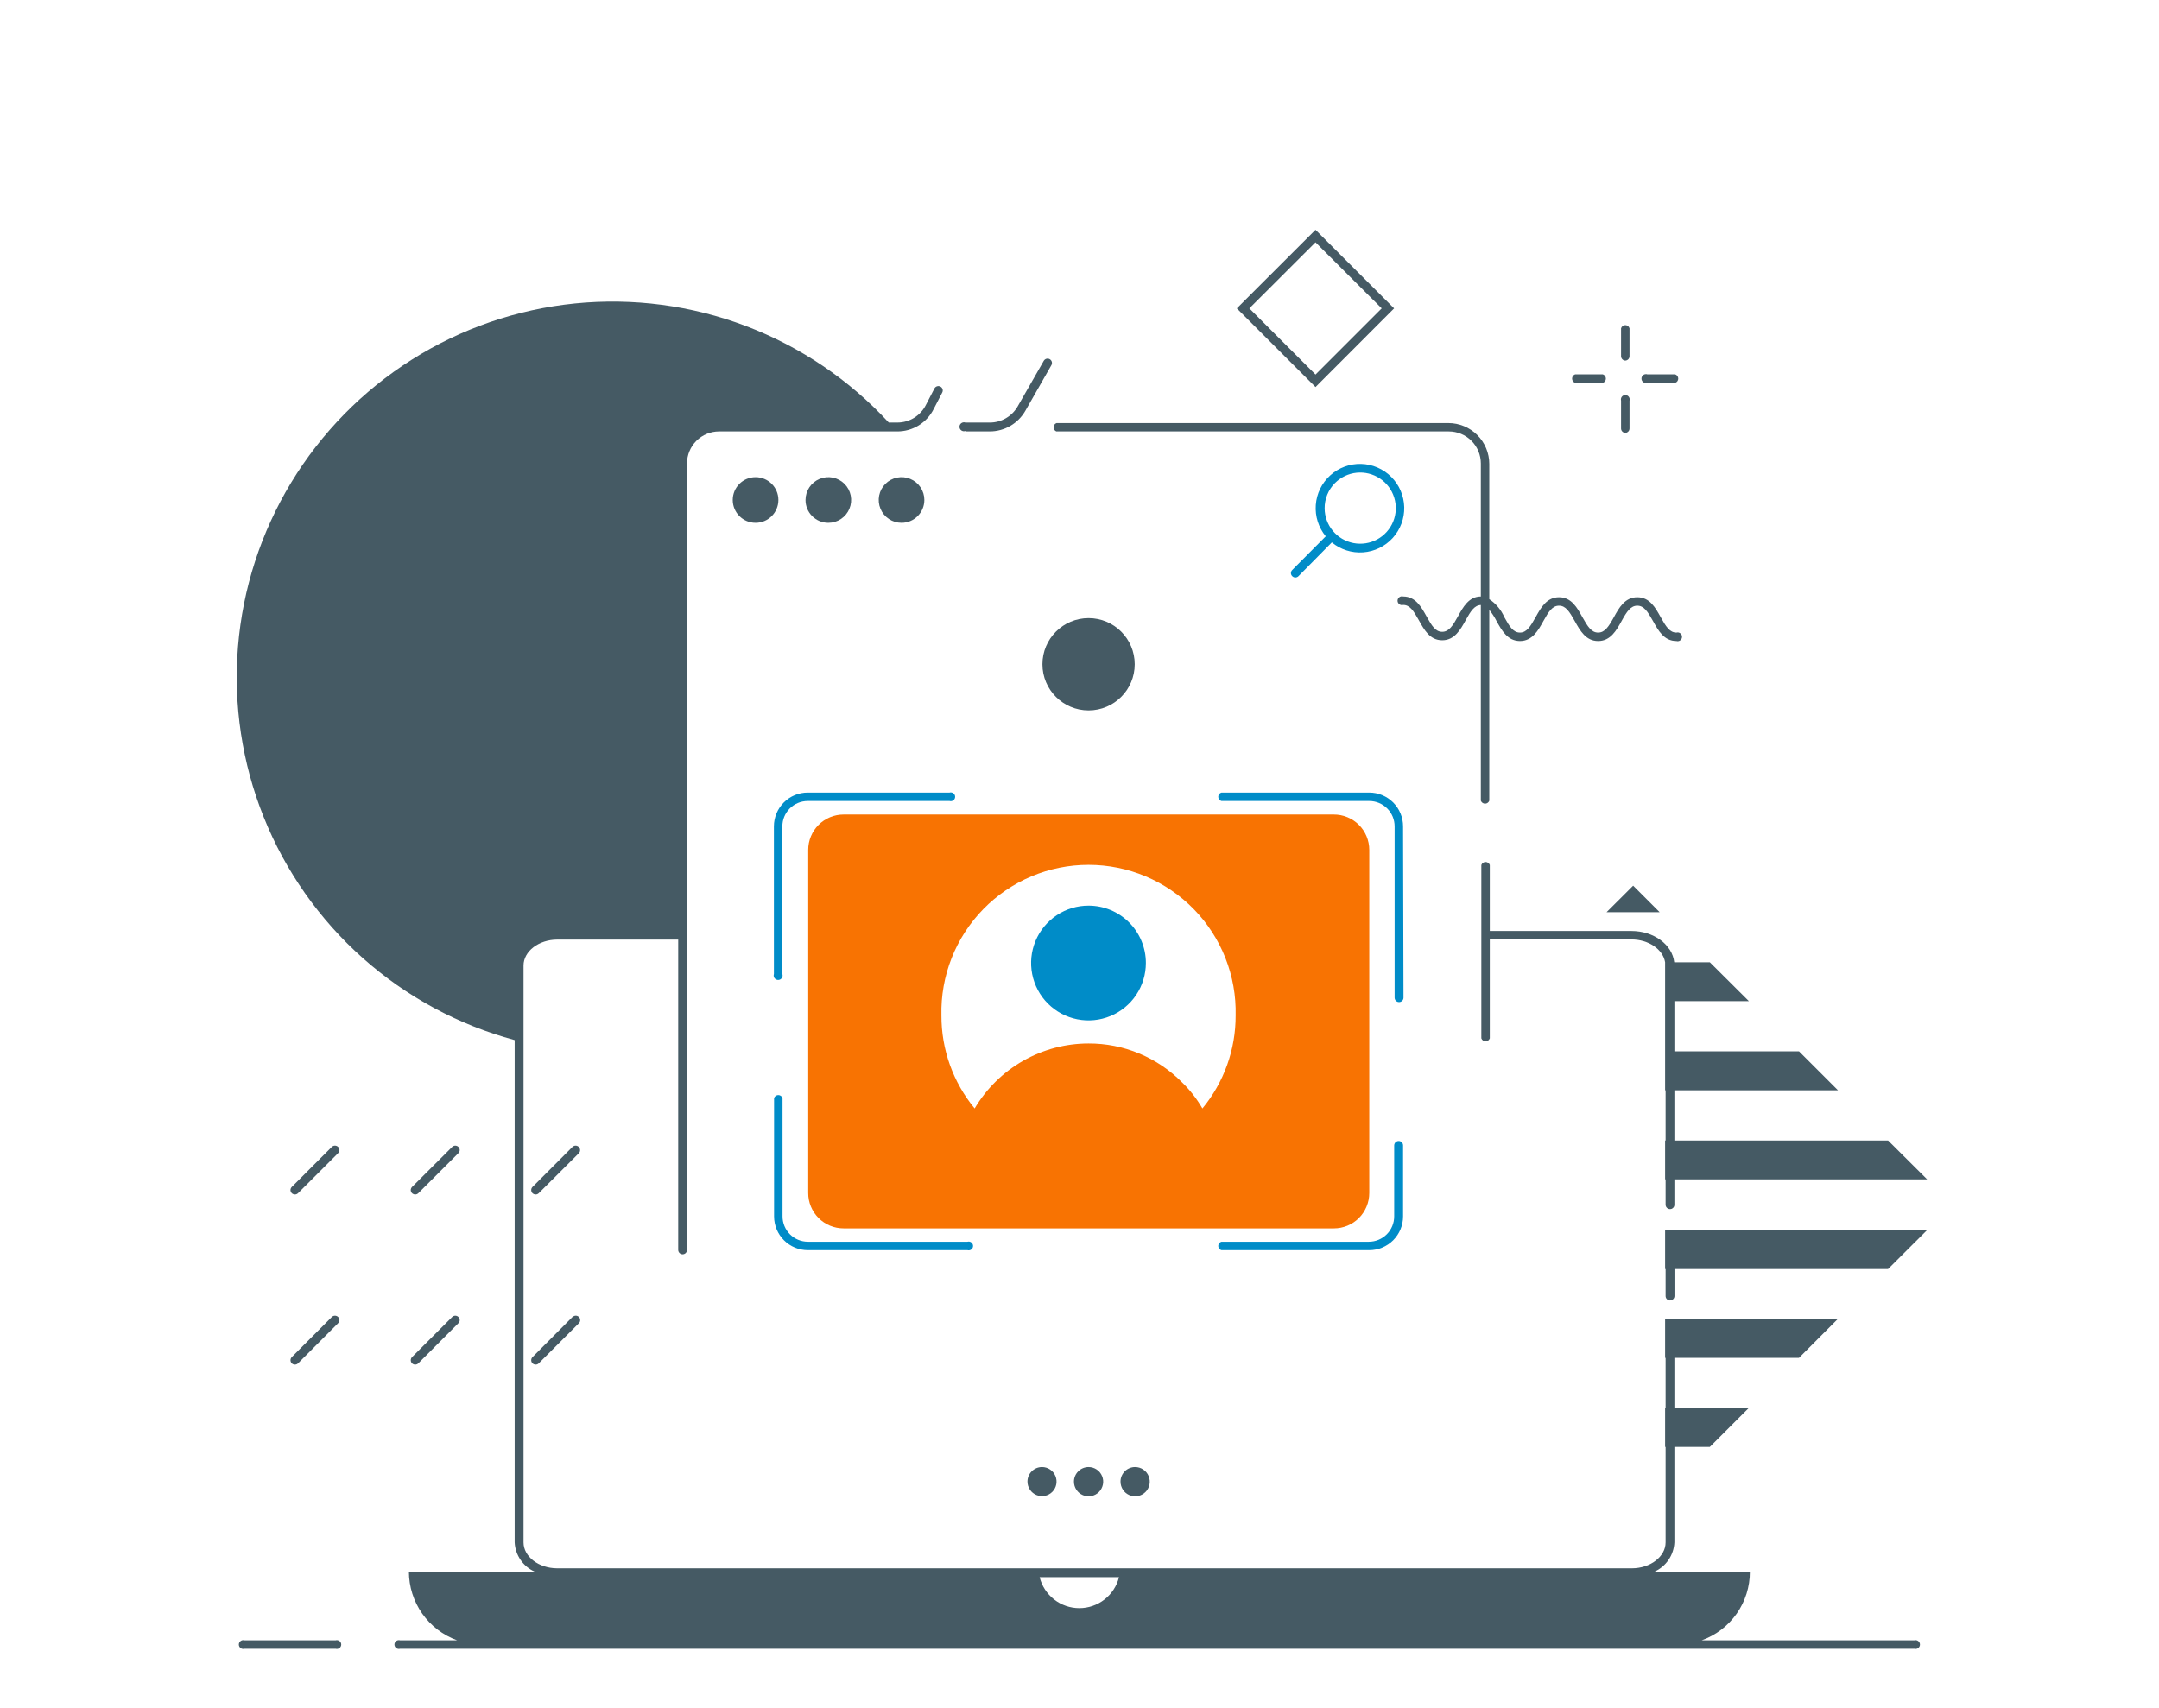<svg width="182" height="144" viewBox="0 0 182 144" fill="none" xmlns="http://www.w3.org/2000/svg">
<path d="M140.366 106.99H140.408V109.27C140.408 109.368 140.447 109.463 140.517 109.532C140.586 109.602 140.681 109.641 140.779 109.641C140.878 109.641 140.973 109.602 141.043 109.533C141.114 109.463 141.155 109.369 141.156 109.27V106.99H159.162L162.454 103.705H140.366V106.99Z" fill="#455A64" id="grey-to-dark"/>
<path d="M137.672 74.67L135.428 76.908H139.91L137.672 74.67Z" fill="#455A64" id="grey-to-dark"/>
<path d="M117.522 25.998L110.896 19.372L104.262 25.998L110.896 32.632L117.522 25.998ZM110.896 20.427L116.475 25.998L110.896 31.578L105.317 25.998L110.896 20.427Z" fill="#455A64" id="grey-to-dark"/>
<path d="M24.86 100.706C24.958 100.706 25.053 100.667 25.123 100.599L28.501 97.222C28.536 97.188 28.565 97.147 28.584 97.101C28.604 97.056 28.614 97.007 28.614 96.958C28.614 96.909 28.604 96.86 28.584 96.814C28.565 96.769 28.536 96.728 28.501 96.694C28.43 96.626 28.335 96.587 28.237 96.587C28.139 96.587 28.044 96.626 27.973 96.694L24.596 100.072C24.544 100.123 24.508 100.19 24.493 100.262C24.479 100.334 24.486 100.409 24.514 100.477C24.543 100.546 24.591 100.604 24.652 100.644C24.714 100.685 24.786 100.706 24.86 100.706Z" fill="#455A64" id="grey-to-dark"/>
<path d="M34.999 100.706C35.097 100.706 35.192 100.667 35.262 100.599L38.64 97.222C38.675 97.188 38.704 97.147 38.724 97.101C38.743 97.056 38.753 97.007 38.753 96.958C38.753 96.909 38.743 96.86 38.724 96.814C38.704 96.769 38.675 96.728 38.64 96.694C38.57 96.626 38.477 96.588 38.38 96.588C38.282 96.588 38.189 96.626 38.12 96.694L34.735 100.072C34.683 100.123 34.647 100.19 34.632 100.262C34.618 100.334 34.625 100.409 34.653 100.477C34.682 100.546 34.73 100.604 34.791 100.644C34.853 100.685 34.925 100.706 34.999 100.706Z" fill="#455A64" id="grey-to-dark"/>
<path d="M48.786 96.694C48.715 96.626 48.621 96.587 48.522 96.587C48.424 96.587 48.329 96.626 48.259 96.694L44.889 100.072C44.82 100.142 44.781 100.237 44.781 100.335C44.781 100.434 44.82 100.528 44.889 100.599C44.96 100.666 45.054 100.704 45.152 100.706C45.201 100.707 45.249 100.698 45.295 100.679C45.34 100.661 45.381 100.633 45.416 100.599L48.8 97.222C48.867 97.149 48.903 97.053 48.9 96.955C48.898 96.856 48.857 96.763 48.786 96.694Z" fill="#455A64" id="grey-to-dark"/>
<path d="M24.596 114.942C24.667 115.011 24.761 115.049 24.86 115.049C24.958 115.049 25.053 115.011 25.123 114.942L28.501 111.557C28.537 111.523 28.565 111.482 28.584 111.437C28.604 111.392 28.614 111.343 28.614 111.294C28.614 111.244 28.604 111.196 28.584 111.15C28.565 111.105 28.537 111.064 28.501 111.03C28.43 110.961 28.335 110.923 28.237 110.923C28.139 110.923 28.044 110.961 27.973 111.03L24.596 114.414C24.527 114.485 24.489 114.58 24.489 114.678C24.489 114.777 24.527 114.871 24.596 114.942Z" fill="#455A64" id="grey-to-dark"/>
<path d="M34.735 114.942C34.806 115.011 34.9 115.049 34.999 115.049C35.097 115.049 35.192 115.011 35.262 114.942L38.64 111.557C38.675 111.523 38.704 111.482 38.724 111.437C38.743 111.392 38.753 111.343 38.753 111.294C38.753 111.244 38.743 111.196 38.724 111.15C38.704 111.105 38.675 111.064 38.64 111.03C38.57 110.962 38.477 110.923 38.38 110.923C38.282 110.923 38.189 110.962 38.12 111.03L34.735 114.414C34.666 114.485 34.628 114.58 34.628 114.678C34.628 114.777 34.666 114.871 34.735 114.942Z" fill="#455A64" id="grey-to-dark"/>
<path d="M48.259 111.03L44.889 114.415C44.82 114.485 44.781 114.58 44.781 114.678C44.781 114.777 44.82 114.871 44.889 114.942C44.96 115.009 45.054 115.047 45.152 115.049C45.201 115.049 45.249 115.04 45.295 115.022C45.34 115.004 45.381 114.976 45.416 114.942L48.8 111.557C48.87 111.487 48.909 111.393 48.909 111.294C48.909 111.195 48.87 111.1 48.8 111.03C48.73 110.96 48.636 110.921 48.537 110.921C48.438 110.921 48.343 110.96 48.273 111.03H48.259Z" fill="#455A64" id="grey-to-dark"/>
<path d="M89.064 36.373H122.132C122.849 36.373 123.535 36.657 124.042 37.164C124.548 37.67 124.833 38.357 124.833 39.073V50.288C123.821 50.288 123.329 51.193 122.902 51.97C122.474 52.746 122.147 53.266 121.577 53.266C121.007 53.266 120.707 52.775 120.258 51.97C119.809 51.164 119.332 50.288 118.285 50.288C118.23 50.272 118.172 50.27 118.115 50.28C118.059 50.291 118.006 50.314 117.96 50.349C117.914 50.383 117.877 50.428 117.851 50.479C117.826 50.53 117.812 50.587 117.812 50.644C117.812 50.702 117.826 50.758 117.851 50.81C117.877 50.861 117.914 50.906 117.96 50.94C118.006 50.975 118.059 50.998 118.115 51.009C118.172 51.019 118.23 51.016 118.285 51.001C118.848 51.001 119.161 51.492 119.61 52.297C120.059 53.102 120.536 53.979 121.577 53.979C122.617 53.979 123.116 53.088 123.55 52.297C123.985 51.507 124.298 51.029 124.833 51.008V67.502C124.859 67.576 124.907 67.64 124.971 67.685C125.035 67.731 125.111 67.755 125.189 67.755C125.267 67.755 125.343 67.731 125.407 67.685C125.471 67.64 125.519 67.576 125.545 67.502V51.414C125.782 51.707 125.988 52.025 126.158 52.361C126.593 53.152 127.091 54.043 128.132 54.043C129.172 54.043 129.671 53.152 130.105 52.361C130.54 51.571 130.861 51.065 131.424 51.065C131.986 51.065 132.3 51.556 132.749 52.361C133.198 53.167 133.682 54.043 134.722 54.043C135.763 54.043 136.261 53.152 136.696 52.361C137.131 51.571 137.459 51.065 138.021 51.065C138.584 51.065 138.898 51.556 139.347 52.361C139.796 53.167 140.273 54.043 141.32 54.043C141.375 54.059 141.434 54.062 141.49 54.051C141.546 54.041 141.599 54.017 141.645 53.983C141.691 53.948 141.728 53.903 141.754 53.852C141.779 53.801 141.793 53.744 141.793 53.687C141.793 53.629 141.779 53.573 141.754 53.522C141.728 53.47 141.691 53.425 141.645 53.391C141.599 53.356 141.546 53.333 141.49 53.322C141.434 53.312 141.375 53.315 141.32 53.331C140.757 53.331 140.444 52.839 139.995 52.034C139.546 51.229 139.069 50.352 138.021 50.352C136.974 50.352 136.482 51.243 136.048 52.034C135.613 52.825 135.285 53.331 134.722 53.331C134.16 53.331 133.846 52.839 133.397 52.034C132.948 51.229 132.471 50.352 131.424 50.352C130.376 50.352 129.892 51.243 129.45 52.034C129.008 52.825 128.695 53.331 128.132 53.331C127.569 53.331 127.255 52.839 126.814 52.034C126.547 51.415 126.107 50.888 125.545 50.516V39.116C125.545 38.201 125.182 37.324 124.535 36.677C123.888 36.031 123.011 35.667 122.097 35.667H89.064C88.991 35.693 88.927 35.741 88.882 35.805C88.836 35.869 88.812 35.945 88.812 36.023C88.812 36.102 88.836 36.178 88.882 36.242C88.927 36.306 88.991 36.354 89.064 36.38V36.373Z" fill="#455A64" id="grey-to-dark"/>
<path d="M81.384 36.373H83.443C84.05 36.371 84.647 36.209 85.172 35.904C85.697 35.599 86.133 35.161 86.435 34.634L88.623 30.801C88.649 30.759 88.666 30.712 88.674 30.663C88.682 30.613 88.68 30.563 88.668 30.515C88.656 30.467 88.634 30.422 88.604 30.382C88.574 30.342 88.537 30.309 88.494 30.284C88.451 30.259 88.403 30.243 88.354 30.237C88.304 30.231 88.254 30.235 88.207 30.249C88.159 30.262 88.114 30.285 88.076 30.317C88.037 30.348 88.005 30.387 87.981 30.43L85.787 34.264C85.55 34.676 85.209 35.02 84.797 35.258C84.386 35.498 83.919 35.624 83.443 35.624H81.384C81.327 35.605 81.266 35.598 81.206 35.607C81.146 35.615 81.089 35.638 81.04 35.673C80.991 35.708 80.951 35.754 80.923 35.807C80.895 35.861 80.881 35.92 80.881 35.981C80.881 36.041 80.895 36.101 80.923 36.154C80.951 36.208 80.991 36.254 81.04 36.289C81.089 36.324 81.146 36.346 81.206 36.355C81.266 36.363 81.327 36.357 81.384 36.337V36.373Z" fill="#455A64" id="grey-to-dark"/>
<path d="M63.692 44.075C64.754 44.075 65.616 43.214 65.616 42.151C65.616 41.089 64.754 40.227 63.692 40.227C62.629 40.227 61.768 41.089 61.768 42.151C61.768 43.214 62.629 44.075 63.692 44.075Z" fill="#455A64" id="grey-to-dark"/>
<path d="M69.826 44.075C70.207 44.075 70.579 43.962 70.895 43.751C71.212 43.539 71.458 43.239 71.604 42.887C71.749 42.536 71.788 42.149 71.713 41.776C71.639 41.403 71.456 41.06 71.187 40.791C70.918 40.522 70.575 40.339 70.202 40.264C69.829 40.19 69.442 40.228 69.09 40.374C68.739 40.519 68.438 40.766 68.227 41.082C68.016 41.399 67.903 41.771 67.903 42.151C67.902 42.404 67.951 42.655 68.047 42.889C68.144 43.122 68.285 43.335 68.464 43.514C68.643 43.692 68.855 43.834 69.089 43.93C69.323 44.027 69.574 44.076 69.826 44.075Z" fill="#455A64" id="grey-to-dark"/>
<path d="M77.921 42.151C77.921 41.771 77.808 41.399 77.597 41.082C77.385 40.766 77.085 40.519 76.733 40.374C76.382 40.228 75.995 40.19 75.622 40.264C75.248 40.339 74.906 40.522 74.637 40.791C74.368 41.06 74.184 41.403 74.11 41.776C74.036 42.149 74.074 42.536 74.22 42.887C74.365 43.239 74.612 43.539 74.928 43.751C75.245 43.962 75.616 44.075 75.997 44.075C76.507 44.075 76.996 43.872 77.357 43.511C77.718 43.151 77.921 42.661 77.921 42.151Z" fill="#455A64" id="grey-to-dark"/>
<path d="M137.516 78.489H125.588V72.925C125.562 72.851 125.514 72.787 125.45 72.742C125.386 72.697 125.31 72.672 125.232 72.672C125.154 72.672 125.077 72.697 125.013 72.742C124.95 72.787 124.901 72.851 124.875 72.925V87.538C124.901 87.612 124.95 87.676 125.013 87.721C125.077 87.766 125.154 87.791 125.232 87.791C125.31 87.791 125.386 87.766 125.45 87.721C125.514 87.676 125.562 87.612 125.588 87.538V79.202H137.516C138.983 79.202 140.187 80.043 140.366 81.126C140.373 81.213 140.373 81.302 140.366 81.389V88.636V91.92H140.408V96.153H140.366V99.43H140.408V101.568C140.408 101.617 140.418 101.666 140.437 101.711C140.456 101.757 140.484 101.798 140.519 101.832C140.555 101.867 140.596 101.894 140.642 101.912C140.688 101.93 140.737 101.939 140.786 101.938C140.834 101.938 140.882 101.929 140.927 101.91C140.971 101.891 141.012 101.864 141.045 101.829C141.079 101.795 141.106 101.754 141.124 101.709C141.142 101.664 141.15 101.616 141.149 101.568V99.43H162.454L159.162 96.153H141.149V91.92H154.937L151.652 88.636H141.149V84.403H147.427L144.135 81.126H141.135C140.971 79.644 139.425 78.489 137.516 78.489Z" fill="#455A64" id="grey-to-dark"/>
<path d="M108.937 48.051C108.901 48.085 108.872 48.126 108.853 48.171C108.833 48.216 108.823 48.265 108.823 48.314C108.823 48.364 108.833 48.413 108.853 48.458C108.872 48.503 108.901 48.544 108.937 48.578C109.004 48.646 109.097 48.685 109.193 48.685C109.242 48.686 109.29 48.677 109.336 48.658C109.381 48.64 109.422 48.613 109.457 48.578L112.271 45.728C113.012 46.337 113.958 46.638 114.914 46.568C115.871 46.498 116.763 46.063 117.407 45.352C118.052 44.642 118.398 43.712 118.375 42.753C118.351 41.795 117.96 40.882 117.282 40.204C116.604 39.526 115.691 39.135 114.733 39.111C113.774 39.088 112.844 39.434 112.134 40.079C111.424 40.723 110.988 41.615 110.919 42.572C110.849 43.528 111.149 44.474 111.758 45.215L108.937 48.051ZM112.535 40.726C113.023 40.234 113.667 39.925 114.356 39.854C115.046 39.783 115.739 39.953 116.318 40.335C116.897 40.717 117.325 41.288 117.53 41.95C117.736 42.613 117.705 43.326 117.444 43.968C117.183 44.61 116.707 45.142 116.098 45.474C115.488 45.805 114.783 45.914 114.102 45.784C113.421 45.654 112.806 45.292 112.362 44.76C111.917 44.227 111.671 43.557 111.665 42.864C111.661 42.468 111.735 42.074 111.885 41.707C112.034 41.34 112.255 41.007 112.535 40.726Z" fill="#008CC8"/>
<path d="M86.613 124.91C86.613 125.152 86.685 125.389 86.82 125.591C86.955 125.792 87.146 125.949 87.37 126.042C87.594 126.135 87.84 126.159 88.078 126.112C88.316 126.065 88.534 125.948 88.706 125.776C88.877 125.605 88.994 125.387 89.041 125.149C89.088 124.911 89.064 124.665 88.971 124.441C88.878 124.217 88.721 124.026 88.52 123.891C88.318 123.756 88.081 123.684 87.839 123.684C87.514 123.684 87.202 123.813 86.972 124.043C86.743 124.273 86.613 124.585 86.613 124.91Z" fill="#455A64" id="grey-to-dark"/>
<path d="M90.532 124.91C90.531 125.154 90.602 125.393 90.737 125.597C90.871 125.8 91.063 125.959 91.288 126.054C91.513 126.148 91.761 126.174 92.001 126.127C92.241 126.08 92.461 125.963 92.634 125.791C92.807 125.619 92.925 125.399 92.973 125.16C93.022 124.921 92.998 124.673 92.904 124.447C92.811 124.221 92.653 124.028 92.451 123.893C92.248 123.757 92.009 123.684 91.765 123.684C91.439 123.684 91.127 123.813 90.896 124.043C90.665 124.272 90.534 124.584 90.532 124.91Z" fill="#455A64" id="grey-to-dark"/>
<path d="M94.458 124.91C94.457 125.154 94.528 125.393 94.662 125.597C94.797 125.8 94.989 125.959 95.214 126.054C95.439 126.148 95.687 126.174 95.927 126.127C96.166 126.08 96.387 125.963 96.56 125.791C96.733 125.619 96.851 125.399 96.899 125.16C96.947 124.921 96.923 124.673 96.83 124.447C96.737 124.221 96.579 124.028 96.376 123.893C96.174 123.757 95.935 123.684 95.691 123.684C95.529 123.683 95.369 123.714 95.22 123.776C95.07 123.837 94.934 123.927 94.82 124.041C94.705 124.155 94.614 124.29 94.552 124.439C94.49 124.588 94.458 124.748 94.458 124.91Z" fill="#455A64" id="grey-to-dark"/>
<path d="M136.995 30.402C137.045 30.402 137.093 30.392 137.139 30.373C137.184 30.354 137.225 30.326 137.26 30.291C137.294 30.256 137.322 30.214 137.34 30.168C137.358 30.122 137.367 30.073 137.366 30.024V27.68C137.344 27.603 137.297 27.535 137.233 27.486C137.168 27.438 137.09 27.411 137.01 27.411C136.929 27.411 136.851 27.438 136.787 27.486C136.722 27.535 136.675 27.603 136.653 27.68V30.038C136.655 30.131 136.691 30.219 136.754 30.286C136.817 30.354 136.903 30.395 136.995 30.402Z" fill="#455A64" id="grey-to-dark"/>
<path d="M138.876 32.276H141.221C141.294 32.25 141.358 32.202 141.403 32.138C141.449 32.074 141.473 31.998 141.473 31.919C141.473 31.841 141.449 31.765 141.403 31.701C141.358 31.637 141.294 31.589 141.221 31.563H138.876C138.819 31.543 138.759 31.537 138.699 31.546C138.639 31.554 138.582 31.576 138.533 31.611C138.484 31.646 138.443 31.692 138.416 31.746C138.388 31.8 138.374 31.859 138.374 31.919C138.374 31.98 138.388 32.039 138.416 32.093C138.443 32.147 138.484 32.193 138.533 32.228C138.582 32.263 138.639 32.285 138.699 32.293C138.759 32.302 138.819 32.296 138.876 32.276Z" fill="#455A64" id="grey-to-dark"/>
<path d="M136.995 36.494C137.094 36.494 137.188 36.455 137.257 36.385C137.327 36.316 137.366 36.222 137.366 36.123V33.779C137.382 33.724 137.384 33.666 137.374 33.61C137.363 33.553 137.34 33.5 137.305 33.454C137.271 33.408 137.226 33.371 137.175 33.346C137.124 33.32 137.067 33.307 137.01 33.307C136.952 33.307 136.896 33.32 136.844 33.346C136.793 33.371 136.748 33.408 136.714 33.454C136.679 33.5 136.656 33.553 136.645 33.61C136.635 33.666 136.638 33.724 136.653 33.779V36.123C136.653 36.217 136.688 36.307 136.752 36.376C136.815 36.444 136.902 36.487 136.995 36.494Z" fill="#455A64" id="grey-to-dark"/>
<path d="M132.777 32.276H135.121C135.195 32.25 135.259 32.202 135.304 32.138C135.35 32.074 135.374 31.998 135.374 31.919C135.374 31.841 135.35 31.765 135.304 31.701C135.259 31.637 135.195 31.589 135.121 31.563H132.777C132.704 31.589 132.64 31.637 132.594 31.701C132.549 31.765 132.525 31.841 132.525 31.919C132.525 31.998 132.549 32.074 132.594 32.138C132.64 32.202 132.704 32.25 132.777 32.276Z" fill="#455A64" id="grey-to-dark"/>
<path d="M91.765 76.352C90.808 76.35 89.872 76.633 89.075 77.164C88.279 77.695 87.657 78.45 87.29 79.334C86.923 80.218 86.826 81.19 87.012 82.129C87.198 83.068 87.658 83.931 88.334 84.608C89.011 85.286 89.873 85.747 90.811 85.934C91.75 86.122 92.723 86.026 93.608 85.66C94.492 85.294 95.248 84.674 95.78 83.879C96.312 83.083 96.596 82.147 96.596 81.19C96.597 80.555 96.472 79.926 96.23 79.339C95.988 78.752 95.632 78.219 95.183 77.769C94.735 77.32 94.202 76.964 93.615 76.72C93.029 76.477 92.4 76.352 91.765 76.352Z" fill="#008CC8"/>
<path d="M115.428 100.577V71.649C115.428 71.258 115.35 70.87 115.2 70.508C115.05 70.146 114.83 69.817 114.553 69.541C114.275 69.264 113.946 69.045 113.584 68.896C113.222 68.746 112.834 68.67 112.442 68.671H71.116C70.725 68.67 70.336 68.746 69.974 68.896C69.612 69.045 69.283 69.264 69.006 69.541C68.728 69.817 68.508 70.146 68.358 70.508C68.208 70.87 68.131 71.258 68.131 71.649V100.577C68.13 100.97 68.206 101.358 68.356 101.721C68.506 102.084 68.726 102.413 69.003 102.691C69.281 102.968 69.61 103.188 69.973 103.338C70.335 103.487 70.724 103.564 71.116 103.563H112.442C112.834 103.564 113.223 103.487 113.586 103.338C113.948 103.188 114.278 102.968 114.555 102.691C114.833 102.413 115.052 102.084 115.202 101.721C115.352 101.358 115.428 100.97 115.428 100.577ZM101.362 93.452C100.895 92.642 100.317 91.901 99.645 91.251C98.616 90.208 97.388 89.381 96.035 88.818C94.682 88.255 93.23 87.968 91.765 87.973C89.826 87.974 87.921 88.479 86.237 89.44C84.552 90.401 83.148 91.784 82.16 93.452C80.341 91.247 79.35 88.474 79.36 85.615C79.32 83.961 79.612 82.316 80.217 80.777C80.823 79.238 81.73 77.835 82.885 76.651C84.041 75.468 85.421 74.528 86.946 73.885C88.47 73.243 90.107 72.912 91.761 72.912C93.415 72.912 95.053 73.243 96.577 73.885C98.101 74.528 99.482 75.468 100.637 76.651C101.793 77.835 102.7 79.238 103.305 80.777C103.911 82.316 104.202 83.961 104.163 85.615C104.173 88.474 103.182 91.247 101.362 93.452Z" fill="#F87302"/>
<path d="M91.765 59.893C93.913 59.893 95.655 58.151 95.655 56.002C95.655 53.854 93.913 52.112 91.765 52.112C89.616 52.112 87.875 53.854 87.875 56.002C87.875 58.151 89.616 59.893 91.765 59.893Z" fill="#455A64" id="grey-to-dark"/>
<path d="M65.238 69.668V82.116C65.218 82.173 65.212 82.234 65.22 82.294C65.229 82.354 65.251 82.41 65.286 82.46C65.321 82.509 65.367 82.549 65.421 82.577C65.474 82.605 65.534 82.619 65.594 82.619C65.655 82.619 65.714 82.605 65.768 82.577C65.821 82.549 65.868 82.509 65.902 82.46C65.937 82.41 65.96 82.354 65.968 82.294C65.977 82.234 65.971 82.173 65.951 82.116V69.668C65.951 69.102 66.176 68.558 66.576 68.157C66.977 67.756 67.521 67.531 68.088 67.531H80.044C80.099 67.547 80.157 67.549 80.214 67.539C80.27 67.528 80.323 67.505 80.369 67.471C80.415 67.436 80.452 67.391 80.477 67.34C80.503 67.289 80.516 67.232 80.516 67.175C80.516 67.117 80.503 67.061 80.477 67.01C80.452 66.958 80.415 66.913 80.369 66.879C80.323 66.844 80.27 66.821 80.214 66.811C80.157 66.8 80.099 66.803 80.044 66.819H68.102C67.727 66.817 67.355 66.889 67.007 67.031C66.66 67.174 66.344 67.383 66.078 67.648C65.812 67.913 65.6 68.228 65.456 68.575C65.312 68.921 65.238 69.293 65.238 69.668Z" fill="#008CC8"/>
<path d="M102.966 105.401H115.428C116.183 105.401 116.908 105.101 117.443 104.566C117.977 104.032 118.278 103.307 118.278 102.551V96.573C118.279 96.524 118.27 96.475 118.251 96.429C118.233 96.383 118.206 96.342 118.172 96.306C118.137 96.271 118.096 96.243 118.051 96.224C118.005 96.205 117.956 96.195 117.907 96.195C117.807 96.195 117.711 96.235 117.64 96.306C117.569 96.377 117.529 96.473 117.529 96.573V102.551C117.529 103.118 117.304 103.662 116.903 104.063C116.503 104.463 115.959 104.689 115.392 104.689H102.966C102.888 104.711 102.82 104.757 102.772 104.822C102.723 104.886 102.697 104.964 102.697 105.045C102.697 105.125 102.723 105.204 102.772 105.268C102.82 105.332 102.888 105.379 102.966 105.401Z" fill="#008CC8"/>
<path d="M68.102 105.401H81.555C81.61 105.417 81.668 105.42 81.724 105.409C81.781 105.399 81.834 105.375 81.879 105.341C81.925 105.306 81.962 105.261 81.988 105.21C82.013 105.159 82.027 105.102 82.027 105.045C82.027 104.988 82.013 104.931 81.988 104.88C81.962 104.828 81.925 104.784 81.879 104.749C81.834 104.715 81.781 104.691 81.724 104.681C81.668 104.67 81.61 104.673 81.555 104.689H68.102C67.535 104.689 66.992 104.463 66.591 104.063C66.19 103.662 65.965 103.118 65.965 102.551V92.576C65.939 92.502 65.891 92.438 65.827 92.393C65.763 92.348 65.687 92.323 65.609 92.323C65.53 92.323 65.454 92.348 65.39 92.393C65.326 92.438 65.278 92.502 65.252 92.576V102.551C65.252 103.307 65.552 104.032 66.087 104.566C66.621 105.101 67.346 105.401 68.102 105.401Z" fill="#008CC8"/>
<path d="M118.278 69.668C118.278 68.913 117.977 68.188 117.443 67.653C116.908 67.119 116.183 66.819 115.428 66.819H102.966C102.888 66.841 102.82 66.887 102.772 66.952C102.723 67.016 102.697 67.094 102.697 67.175C102.697 67.255 102.723 67.334 102.772 67.398C102.82 67.462 102.888 67.509 102.966 67.531H115.428C115.994 67.531 116.538 67.756 116.939 68.157C117.34 68.558 117.565 69.102 117.565 69.668V84.111C117.565 84.16 117.575 84.209 117.594 84.255C117.613 84.3 117.641 84.341 117.676 84.376C117.711 84.41 117.753 84.437 117.799 84.456C117.845 84.474 117.893 84.483 117.943 84.482C117.991 84.482 118.04 84.472 118.084 84.454C118.129 84.435 118.17 84.408 118.205 84.373C118.239 84.339 118.266 84.298 118.285 84.253C118.304 84.208 118.313 84.16 118.313 84.111L118.278 69.668Z" fill="#008CC8"/>
<path d="M161.378 138.291H143.451C144.643 137.865 145.674 137.08 146.401 136.044C147.128 135.007 147.517 133.771 147.512 132.505H139.461C139.944 132.29 140.358 131.945 140.656 131.509C140.954 131.072 141.125 130.561 141.149 130.033V121.989H144.135L147.427 118.697H141.149V114.479H151.652L154.937 111.187H140.366V114.479H140.408V118.697H140.366V121.989H140.408V130.033C140.408 131.237 139.126 132.22 137.558 132.22H46.983C45.409 132.22 44.133 131.237 44.133 130.033V81.404C44.133 80.2 45.416 79.216 46.983 79.216H57.172V105.38C57.172 105.478 57.211 105.572 57.281 105.642C57.35 105.711 57.444 105.75 57.543 105.75C57.641 105.75 57.735 105.711 57.805 105.642C57.874 105.572 57.913 105.478 57.913 105.38V39.073C57.913 38.357 58.198 37.67 58.704 37.164C59.211 36.657 59.898 36.373 60.614 36.373H75.634C76.275 36.376 76.905 36.198 77.45 35.861C77.996 35.523 78.435 35.039 78.719 34.463L79.431 33.088C79.453 33.044 79.467 32.997 79.47 32.948C79.474 32.9 79.468 32.851 79.453 32.805C79.438 32.758 79.413 32.715 79.382 32.678C79.35 32.641 79.311 32.611 79.267 32.589C79.179 32.547 79.078 32.54 78.985 32.57C78.892 32.601 78.814 32.666 78.769 32.753L78.056 34.128C77.833 34.58 77.488 34.959 77.059 35.224C76.631 35.488 76.137 35.627 75.634 35.624H74.921C71.591 32.015 67.468 29.229 62.877 27.486C58.286 25.744 53.352 25.092 48.466 25.583C43.58 26.075 38.875 27.695 34.723 30.317C30.57 32.939 27.085 36.49 24.54 40.691C21.996 44.891 20.463 49.625 20.063 54.52C19.662 59.414 20.405 64.335 22.233 68.893C24.061 73.451 26.923 77.521 30.594 80.783C34.265 84.045 38.644 86.409 43.385 87.688V130.033C43.41 130.562 43.582 131.073 43.882 131.51C44.181 131.947 44.596 132.291 45.081 132.505H34.471C34.473 133.77 34.864 135.003 35.59 136.038C36.317 137.073 37.344 137.86 38.533 138.291H33.723C33.668 138.275 33.61 138.272 33.554 138.283C33.498 138.293 33.444 138.317 33.398 138.351C33.353 138.386 33.316 138.431 33.29 138.482C33.264 138.533 33.251 138.59 33.251 138.647C33.251 138.704 33.264 138.761 33.29 138.812C33.316 138.864 33.353 138.908 33.398 138.943C33.444 138.977 33.498 139.001 33.554 139.011C33.61 139.022 33.668 139.019 33.723 139.003H161.378C161.433 139.019 161.491 139.022 161.547 139.011C161.604 139.001 161.657 138.977 161.703 138.943C161.748 138.908 161.785 138.864 161.811 138.812C161.837 138.761 161.85 138.704 161.85 138.647C161.85 138.59 161.837 138.533 161.811 138.482C161.785 138.431 161.748 138.386 161.703 138.351C161.657 138.317 161.604 138.293 161.547 138.283C161.491 138.272 161.433 138.275 161.378 138.291ZM87.639 132.968H94.33C94.143 133.714 93.713 134.376 93.106 134.849C92.5 135.322 91.754 135.579 90.985 135.579C90.216 135.579 89.469 135.322 88.863 134.849C88.257 134.376 87.826 133.714 87.639 132.968Z" fill="#455A64" id="grey-to-dark"/>
<path d="M28.294 138.291H20.606C20.551 138.275 20.493 138.272 20.436 138.283C20.38 138.293 20.327 138.317 20.281 138.351C20.235 138.386 20.198 138.431 20.173 138.482C20.147 138.533 20.134 138.59 20.134 138.647C20.134 138.704 20.147 138.761 20.173 138.812C20.198 138.864 20.235 138.908 20.281 138.943C20.327 138.977 20.38 139.001 20.436 139.011C20.493 139.022 20.551 139.019 20.606 139.003H28.294C28.349 139.019 28.407 139.022 28.464 139.011C28.52 139.001 28.573 138.977 28.619 138.943C28.665 138.908 28.702 138.864 28.727 138.812C28.753 138.761 28.766 138.704 28.766 138.647C28.766 138.59 28.753 138.533 28.727 138.482C28.702 138.431 28.665 138.386 28.619 138.351C28.573 138.317 28.52 138.293 28.464 138.283C28.407 138.272 28.349 138.275 28.294 138.291Z" fill="#455A64" id="grey-to-dark"/>
</svg>
